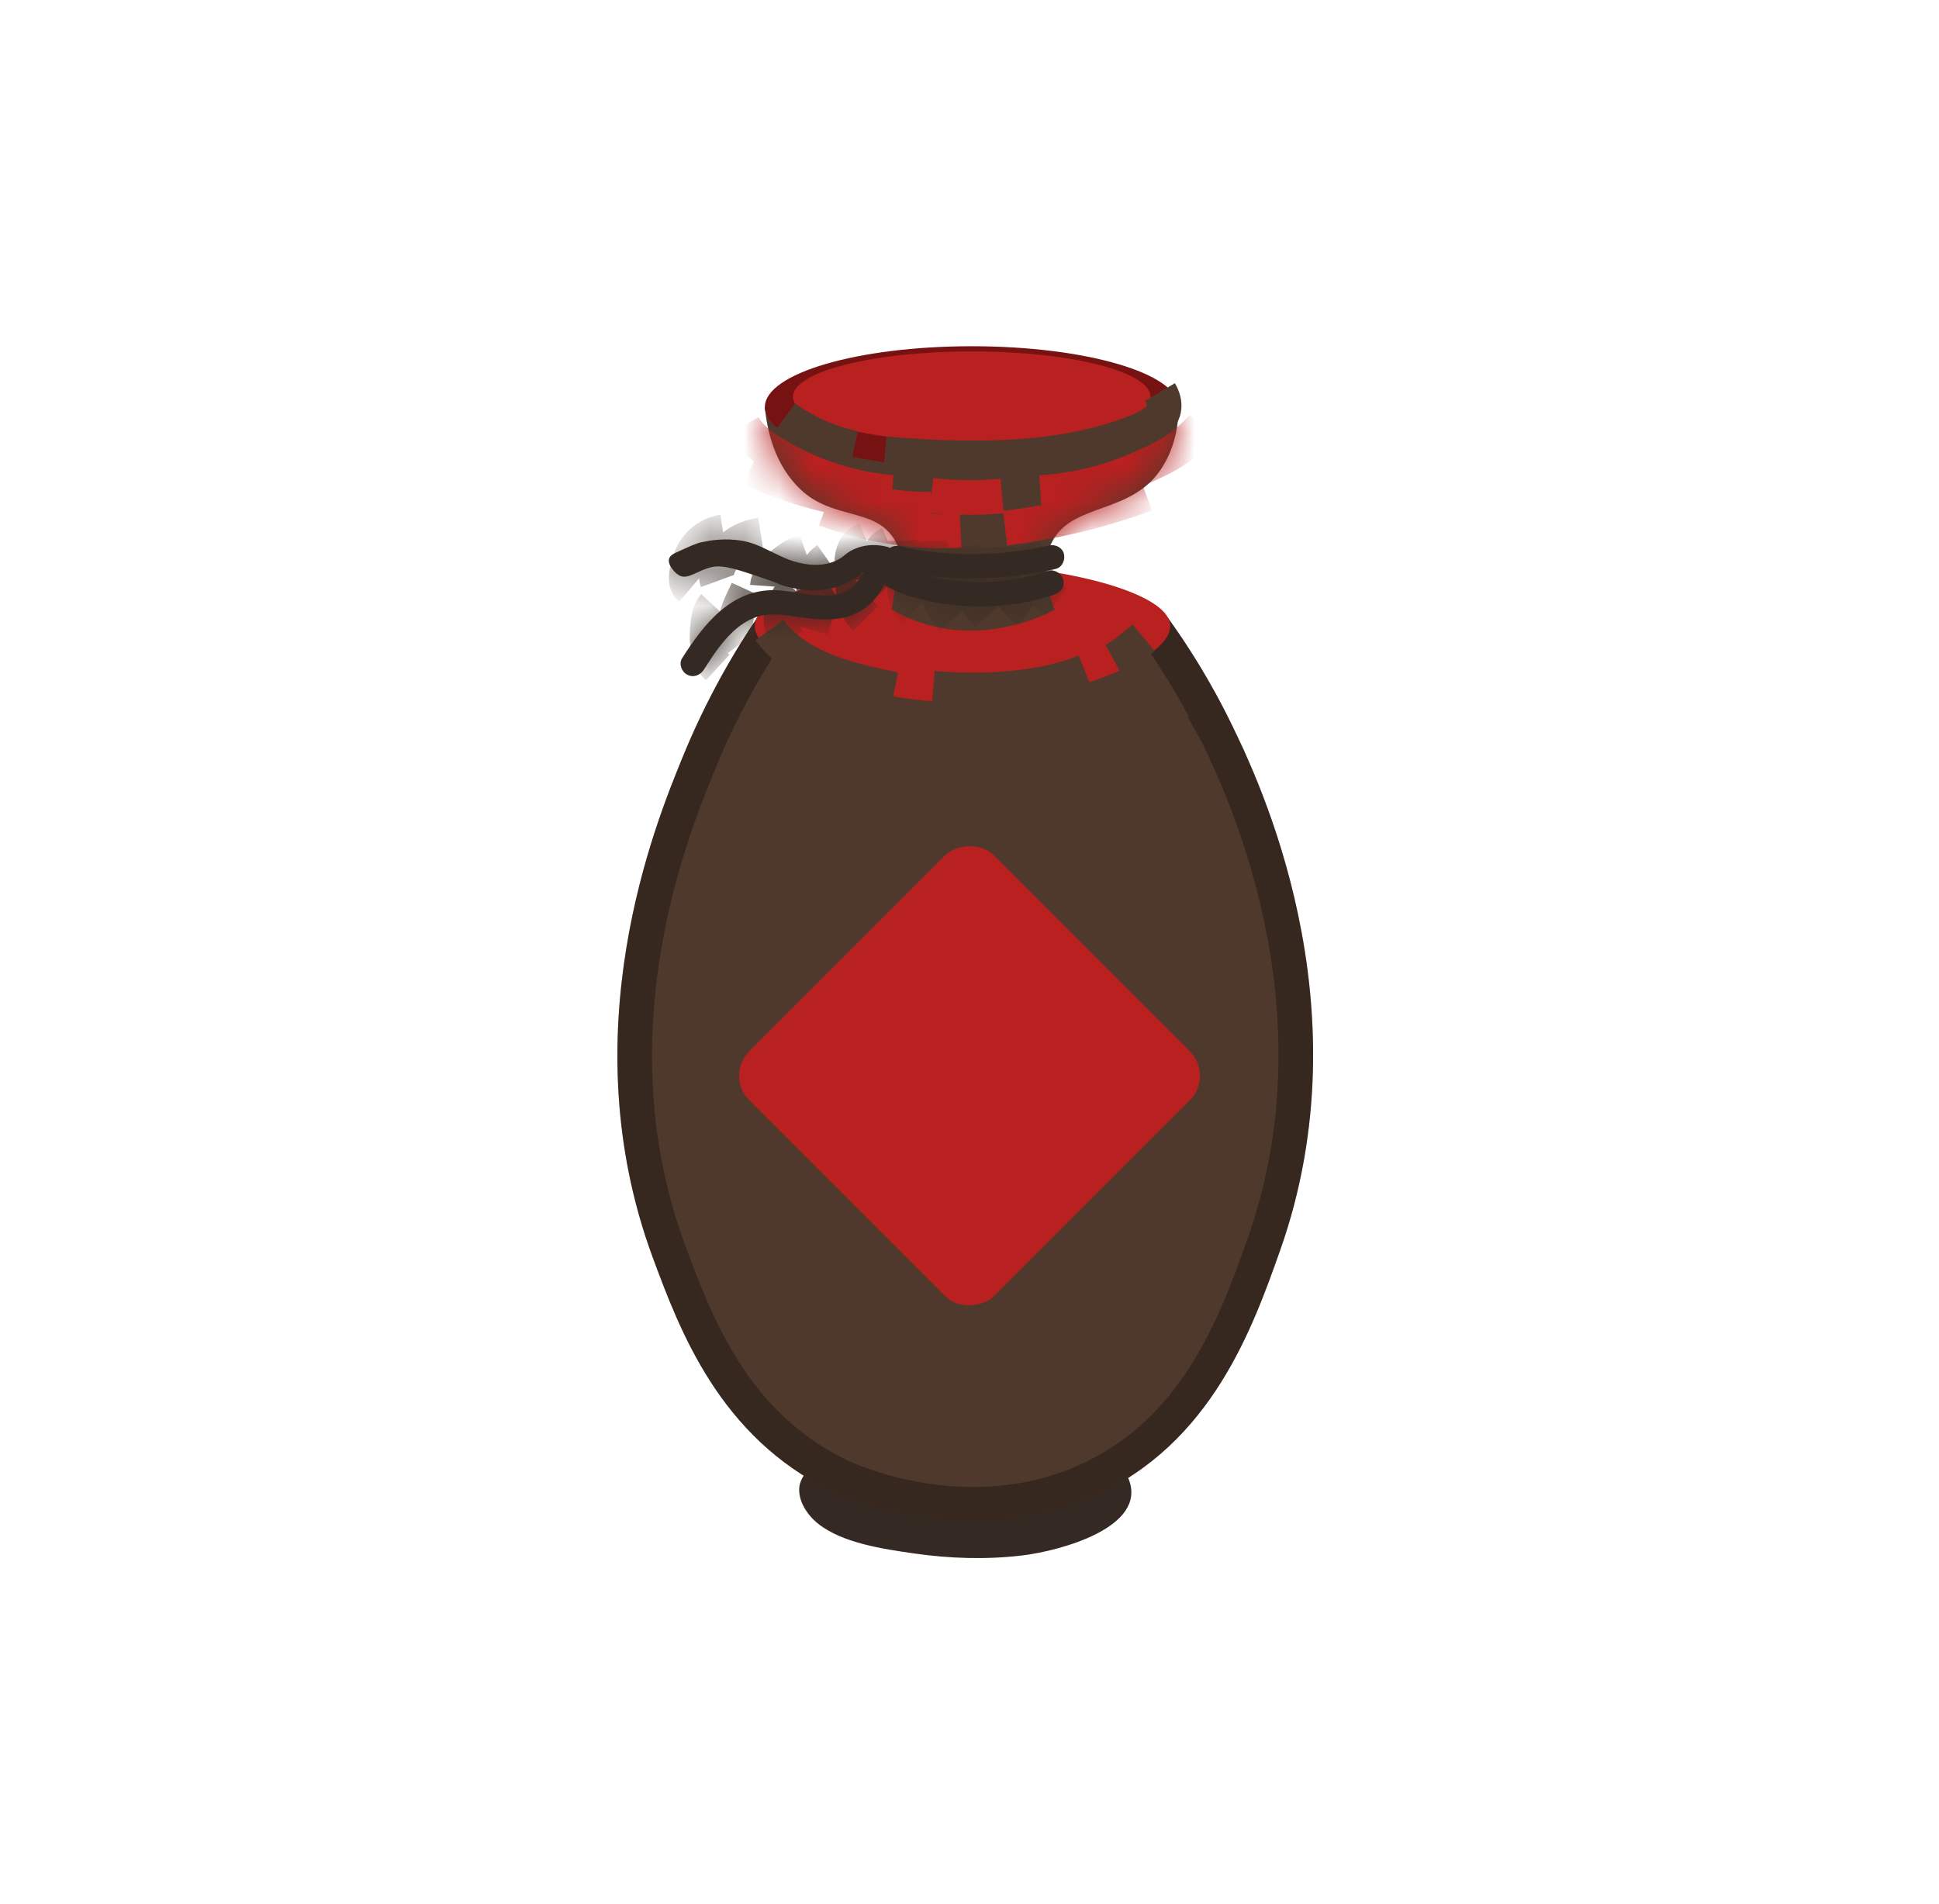 <svg width="56" height="55" viewBox="0 0 56 55" fill="none" xmlns="http://www.w3.org/2000/svg">
<path d="M23.46 42.409C23.414 42.425 23.373 42.446 23.336 42.475C23.213 42.57 23.104 42.793 23.087 42.934C23.037 43.333 23.303 43.749 23.625 44.006C24.326 44.567 25.508 44.74 26.405 44.868C27.433 45.016 28.491 45.049 29.524 44.925C30.629 44.792 33.135 44.112 32.601 42.731C32.446 42.331 31.98 42.334 31.586 42.386C30.971 42.467 30.361 42.492 29.732 42.477C28.094 42.436 26.489 42.446 24.857 42.473C24.431 42.478 23.858 42.269 23.457 42.409H23.46Z" fill="#352A23"/>
<path d="M35.606 20.993C34.951 19.636 34.257 18.573 33.73 17.843C33.196 17.721 32.439 17.558 31.526 17.399C31.116 17.328 30.643 17.236 30.134 17.149C28.394 16.907 26.175 16.828 23.696 17.322C23.064 17.448 22.47 17.6 21.916 17.769C21.264 18.727 20.43 20.112 19.709 21.883C18.948 23.748 16.443 29.815 18.855 36.327C19.624 38.402 20.771 41.496 24.015 43.067C24.298 43.205 27.894 44.876 31.581 43.223C34.996 41.694 36.18 38.347 36.97 36.117C39.488 29 36.303 22.44 35.605 20.992L35.606 20.993Z" fill="#4F392C"/>
<path d="M23.794 17.812C26.203 17.333 28.361 17.408 30.058 17.643C30.348 17.693 30.611 17.741 30.862 17.787C31.059 17.823 31.249 17.858 31.44 17.892L31.44 17.892C32.242 18.031 32.922 18.174 33.434 18.289C33.933 18.993 34.56 19.976 35.155 21.209L35.154 21.209L35.159 21.218C35.864 22.681 38.937 29.058 36.499 35.95C35.7 38.203 34.572 41.336 31.377 42.767L31.377 42.767C27.908 44.322 24.496 42.745 24.234 42.618L24.233 42.617C21.19 41.143 20.099 38.243 19.324 36.154C16.994 29.864 19.392 23.984 20.162 22.095L20.172 22.072L20.172 22.072C20.841 20.429 21.609 19.126 22.23 18.197C22.721 18.053 23.242 17.923 23.794 17.812Z" stroke="black" stroke-opacity="0.3"/>
<mask id="mask0_2010_1757" style="mask-type:luminance" maskUnits="userSpaceOnUse" x="17" y="16" width="21" height="28">
<path d="M23.794 17.812C26.203 17.333 28.361 17.408 30.058 17.643C30.348 17.693 30.611 17.741 30.862 17.787C31.059 17.823 31.249 17.858 31.44 17.892L31.44 17.892C32.242 18.031 32.922 18.174 33.434 18.289C33.933 18.993 34.56 19.976 35.155 21.209L35.154 21.209L35.159 21.218C35.864 22.681 38.937 29.058 36.499 35.95C35.7 38.203 34.572 41.336 31.377 42.767L31.377 42.767C27.908 44.322 24.496 42.745 24.234 42.618L24.233 42.617C21.19 41.143 20.099 38.243 19.324 36.154C16.994 29.864 19.392 23.984 20.162 22.095L20.172 22.072L20.172 22.072C20.841 20.429 21.609 19.126 22.23 18.197C22.721 18.053 23.242 17.923 23.794 17.812Z" fill="white" stroke="white"/>
</mask>
<g mask="url(#mask0_2010_1757)">
<rect width="10" height="10" rx="1" transform="matrix(-0.707 -0.707 -0.707 0.707 35.071 31.071)" fill="#B92020"/>
</g>
<path d="M33.796 18.061C33.848 19.051 30.713 20.275 27.865 20.292C24.944 20.309 21.747 19.059 21.798 18.061C21.849 17.052 25.222 16.304 27.798 16.304C30.378 16.304 33.746 17.052 33.798 18.061H33.796Z" fill="#B92020"/>
<path d="M25.785 15.51C25.852 15.607 25.895 15.701 25.921 15.76C25.921 15.76 25.932 15.788 25.944 15.816C25.988 15.936 25.918 16.644 25.753 17.604C26.122 17.82 26.459 17.947 26.72 18.025C27.997 18.408 29.099 18.108 29.495 17.995C29.898 17.88 30.224 17.734 30.462 17.613C30.069 16.573 30.209 15.968 30.405 15.611C30.996 14.536 32.63 14.838 33.496 13.601C33.939 12.967 34.034 12.264 34.044 11.758H22.088C22.155 12.429 22.365 13.418 23.122 14.138C24.025 14.996 25.213 14.674 25.785 15.511V15.51Z" fill="#4F392C"/>
<mask id="mask1_2010_1757" style="mask-type:luminance" maskUnits="userSpaceOnUse" x="22" y="11" width="13" height="8">
<path d="M25.785 15.51C25.852 15.607 25.895 15.701 25.921 15.76C25.921 15.76 25.932 15.788 25.944 15.816C25.988 15.936 25.918 16.644 25.753 17.604C26.122 17.82 26.459 17.947 26.72 18.025C27.997 18.408 29.099 18.108 29.495 17.995C29.898 17.88 30.224 17.734 30.462 17.613C30.069 16.573 30.209 15.968 30.405 15.611C30.996 14.536 32.63 14.838 33.496 13.601C33.939 12.967 34.034 12.264 34.044 11.758H22.088C22.155 12.429 22.365 13.418 23.122 14.138C24.025 14.996 25.213 14.674 25.785 15.511V15.51Z" fill="white"/>
</mask>
<g mask="url(#mask1_2010_1757)">
<path d="M21.469 12.29C21.738 12.78 22.32 13.094 22.797 13.351C23.676 13.826 24.766 14.142 25.764 14.223" stroke="#B92020" stroke-miterlimit="10"/>
<path d="M26.895 14.303C27.283 14.349 27.721 14.377 28.198 14.367C28.46 14.362 28.709 14.346 28.941 14.324" stroke="#B92020" stroke-miterlimit="10"/>
<path d="M25.457 14.581C25.728 14.633 26.036 14.675 26.373 14.696C26.558 14.707 26.735 14.712 26.9 14.71" stroke="#B92020" stroke-miterlimit="10"/>
<path d="M30.049 14.228C30.589 14.19 31.33 14.093 32.116 13.837C32.651 13.663 33.088 13.456 33.299 13.355C33.514 13.253 33.674 13.175 33.869 13.052C34.275 12.794 34.558 12.513 34.738 12.311" stroke="#B92020" stroke-miterlimit="10"/>
<path d="M23.827 14.706C24.454 14.942 25.204 15.156 26.064 15.263C26.675 15.339 27.239 15.348 27.744 15.322" stroke="#B92020" stroke-miterlimit="10"/>
<path d="M21.671 13.537C22.045 13.707 22.468 13.877 22.938 14.03C23.541 14.227 24.102 14.359 24.599 14.447" stroke="#B92020" stroke-miterlimit="10"/>
<path d="M29.027 15.254C30.199 15.112 31.439 14.849 32.711 14.412C32.842 14.367 32.97 14.321 33.097 14.274" stroke="#B92020" stroke-miterlimit="10"/>
</g>
<path d="M28.066 13.514C31.366 13.514 34.041 12.727 34.041 11.757C34.041 10.787 31.366 10 28.066 10C24.765 10 22.09 10.787 22.09 11.757C22.09 12.727 24.765 13.514 28.066 13.514Z" fill="#771212"/>
<path d="M28.064 12.769C30.916 12.769 33.228 12.183 33.228 11.459C33.228 10.736 30.916 10.149 28.064 10.149C25.212 10.149 22.9 10.736 22.9 11.459C22.9 12.183 25.212 12.769 28.064 12.769Z" fill="#B92020"/>
<path d="M22.671 12.054C23.265 12.488 23.947 12.79 24.67 12.943" stroke="#4F392C" stroke-miterlimit="10"/>
<path d="M25.558 13.105C27.013 13.229 28.501 13.285 29.957 13.136C30.652 13.066 31.342 12.942 32.012 12.745C33.329 12.36 33.563 12.062 33.611 11.826C33.65 11.636 33.58 11.456 33.501 11.323" stroke="#4F392C" stroke-miterlimit="10"/>
<path d="M22.219 18.198C23.032 19.3 24.529 19.648 25.837 19.91" stroke="#4F392C" stroke-miterlimit="10"/>
<path d="M26.953 19.877C28.37 19.993 30.006 19.932 31.338 19.395" stroke="#4F392C" stroke-miterlimit="10"/>
<path d="M32.167 19.065C32.486 18.891 32.751 18.65 33.027 18.418" stroke="#4F392C" stroke-miterlimit="10"/>
<path d="M25.426 16.814C25.765 17.065 26.175 17.204 26.582 17.305C27.008 17.41 27.446 17.479 27.885 17.505C28.747 17.555 29.625 17.447 30.444 17.177C30.627 17.117 30.759 16.956 30.713 16.757C30.675 16.585 30.471 16.431 30.288 16.491C29.543 16.736 28.765 16.844 27.982 16.806C27.606 16.788 27.231 16.74 26.865 16.653C26.494 16.564 26.125 16.456 25.814 16.227C25.447 15.956 25.06 16.546 25.426 16.816V16.814Z" fill="#352A23"/>
<mask id="mask2_2010_1757" style="mask-type:luminance" maskUnits="userSpaceOnUse" x="25" y="16" width="6" height="2">
<path d="M25.426 16.814C25.765 17.065 26.175 17.204 26.582 17.305C27.008 17.41 27.446 17.479 27.885 17.505C28.747 17.555 29.625 17.447 30.444 17.177C30.627 17.117 30.759 16.956 30.713 16.757C30.675 16.585 30.471 16.431 30.288 16.491C29.543 16.736 28.765 16.844 27.982 16.806C27.606 16.788 27.231 16.74 26.865 16.653C26.494 16.564 26.125 16.456 25.814 16.227C25.447 15.956 25.06 16.546 25.426 16.816V16.814Z" fill="white"/>
</mask>
<g mask="url(#mask2_2010_1757)">
<path d="M26.21 16.356C26.146 16.483 26.127 16.644 26.12 16.784C26.106 17.09 26.159 17.422 26.395 17.637" stroke="#352A23" stroke-miterlimit="10"/>
<path d="M27.04 16.556C26.911 17.018 27.21 17.554 27.516 17.887" stroke="#352A23" stroke-miterlimit="10"/>
<path d="M28.034 16.709C28.011 17.128 28.261 17.481 28.535 17.777" stroke="#352A23" stroke-miterlimit="10"/>
<path d="M28.994 16.675C29.095 17.101 29.356 17.399 29.705 17.662" stroke="#352A23" stroke-miterlimit="10"/>
<path d="M29.805 16.542C29.993 16.878 30.194 17.146 30.497 17.392" stroke="#352A23" stroke-miterlimit="10"/>
</g>
<path d="M30.725 15.986C30.663 15.794 30.465 15.714 30.277 15.757C28.876 16.079 27.382 16.092 25.979 15.777C25.87 15.752 25.776 15.776 25.704 15.826C25.68 15.814 25.653 15.802 25.623 15.794C25.347 15.721 25.047 15.724 24.776 15.818C24.404 15.947 24.416 16.086 24.088 16.218C23.715 16.367 23.291 16.327 22.915 16.21C22.416 16.054 21.983 15.72 21.465 15.625C20.918 15.525 20.491 15.614 20.254 15.662C20.112 15.691 19.918 15.78 19.532 15.957C19.455 15.992 19.354 16.04 19.324 16.138C19.289 16.258 19.381 16.387 19.423 16.443C19.494 16.542 19.581 16.599 19.623 16.622C19.874 16.754 20.145 16.466 20.569 16.377C20.894 16.31 21.29 16.443 22.081 16.712C22.54 16.866 22.477 16.882 22.724 16.942C23.026 17.017 23.578 17.146 24.199 16.942C24.372 16.886 24.648 16.771 24.938 16.528C24.787 16.806 24.585 17.048 24.262 17.142C23.664 17.315 23.003 17.063 22.398 17.046C21.109 17.013 20.321 18.037 19.7 19.011C19.598 19.172 19.685 19.402 19.846 19.486C20.025 19.582 20.224 19.503 20.327 19.343C20.606 18.906 20.902 18.449 21.312 18.12C21.516 17.957 21.75 17.831 22.008 17.777C22.306 17.714 22.621 17.758 22.92 17.801C23.557 17.894 24.23 17.992 24.822 17.668C25.294 17.408 25.552 16.923 25.754 16.445C25.773 16.452 25.793 16.46 25.814 16.465C27.345 16.807 28.963 16.781 30.491 16.431C30.679 16.387 30.777 16.161 30.723 15.989L30.725 15.986Z" fill="#352A23"/>
<mask id="mask3_2010_1757" style="mask-type:luminance" maskUnits="userSpaceOnUse" x="19" y="15" width="12" height="5">
<path d="M30.725 15.986C30.663 15.794 30.465 15.714 30.277 15.757C28.876 16.079 27.382 16.092 25.979 15.777C25.87 15.752 25.776 15.776 25.704 15.826C25.68 15.814 25.653 15.802 25.623 15.794C25.347 15.721 25.047 15.724 24.776 15.818C24.404 15.947 24.416 16.086 24.088 16.218C23.715 16.367 23.291 16.327 22.915 16.21C22.416 16.054 21.983 15.72 21.465 15.625C20.918 15.525 20.491 15.614 20.254 15.662C20.112 15.691 19.918 15.78 19.532 15.957C19.455 15.992 19.354 16.04 19.324 16.138C19.289 16.258 19.381 16.387 19.423 16.443C19.494 16.542 19.581 16.599 19.623 16.622C19.874 16.754 20.145 16.466 20.569 16.377C20.894 16.31 21.29 16.443 22.081 16.712C22.54 16.866 22.477 16.882 22.724 16.942C23.026 17.017 23.578 17.146 24.199 16.942C24.372 16.886 24.648 16.771 24.938 16.528C24.787 16.806 24.585 17.048 24.262 17.142C23.664 17.315 23.003 17.063 22.398 17.046C21.109 17.013 20.321 18.037 19.7 19.011C19.598 19.172 19.685 19.402 19.846 19.486C20.025 19.582 20.224 19.503 20.327 19.343C20.606 18.906 20.902 18.449 21.312 18.12C21.516 17.957 21.75 17.831 22.008 17.777C22.306 17.714 22.621 17.758 22.92 17.801C23.557 17.894 24.23 17.992 24.822 17.668C25.294 17.408 25.552 16.923 25.754 16.445C25.773 16.452 25.793 16.46 25.814 16.465C27.345 16.807 28.963 16.781 30.491 16.431C30.679 16.387 30.777 16.161 30.723 15.989L30.725 15.986Z" fill="white"/>
</mask>
<g mask="url(#mask3_2010_1757)">
<path d="M26.012 15.613C26.024 16.016 26.204 16.484 26.514 16.75" stroke="#352A23" stroke-miterlimit="10"/>
<path d="M26.864 15.631C26.884 16.165 27.294 16.661 27.668 17.01" stroke="#352A23" stroke-miterlimit="10"/>
<path d="M27.795 15.781C27.867 16.289 28.274 16.65 28.657 16.952" stroke="#352A23" stroke-miterlimit="10"/>
<path d="M28.757 15.802C28.76 15.973 28.866 16.138 28.96 16.275C29.121 16.505 29.334 16.696 29.57 16.848" stroke="#352A23" stroke-miterlimit="10"/>
<path d="M29.571 15.743C29.688 16.151 29.957 16.427 30.336 16.62" stroke="#352A23" stroke-miterlimit="10"/>
<path d="M25.678 15.708C25.219 15.905 25.445 16.592 25.712 16.841" stroke="#352A23" stroke-miterlimit="10"/>
<path d="M24.714 16.757C24.611 16.836 24.634 17.028 24.641 17.136C24.66 17.413 24.806 17.668 25 17.864" stroke="#352A23" stroke-miterlimit="10"/>
<path d="M24.062 17.066C23.651 17.326 23.536 17.811 23.43 18.188" stroke="#352A23" stroke-miterlimit="10"/>
<path d="M22.942 17.027C22.884 17.09 22.805 17.184 22.733 17.311C22.687 17.389 22.587 17.565 22.563 17.779C22.522 18.127 22.7 18.41 22.773 18.511" stroke="#352A23" stroke-miterlimit="10"/>
<path d="M21.59 17.042C21.355 17.554 21.039 18.047 21.425 18.56" stroke="#352A23" stroke-miterlimit="10"/>
<path d="M20.622 17.502C20.476 17.661 20.445 17.963 20.43 18.163C20.401 18.541 20.426 19.004 20.727 19.281" stroke="#352A23" stroke-miterlimit="10"/>
<path d="M19.936 17.003C19.725 16.823 19.847 16.422 19.919 16.197C20.059 15.753 20.416 15.434 20.883 15.36" stroke="#352A23" stroke-miterlimit="10"/>
<path d="M20.712 16.784C20.613 16.515 20.836 16.145 21.001 15.956C21.259 15.659 21.587 15.507 21.976 15.447" stroke="#352A23" stroke-miterlimit="10"/>
<path d="M22.16 16.928C22.174 16.733 22.311 16.582 22.441 16.445C22.67 16.203 22.942 16.019 23.257 15.906" stroke="#352A23" stroke-miterlimit="10"/>
<path d="M23.552 17.19C23.517 17.107 23.479 16.973 23.492 16.81C23.524 16.418 23.838 16.19 23.892 16.152" stroke="#352A23" stroke-miterlimit="10"/>
<path d="M24.68 16.762C24.573 16.338 24.5 15.786 25.009 15.57" stroke="#352A23" stroke-miterlimit="10"/>
</g>
</svg>
